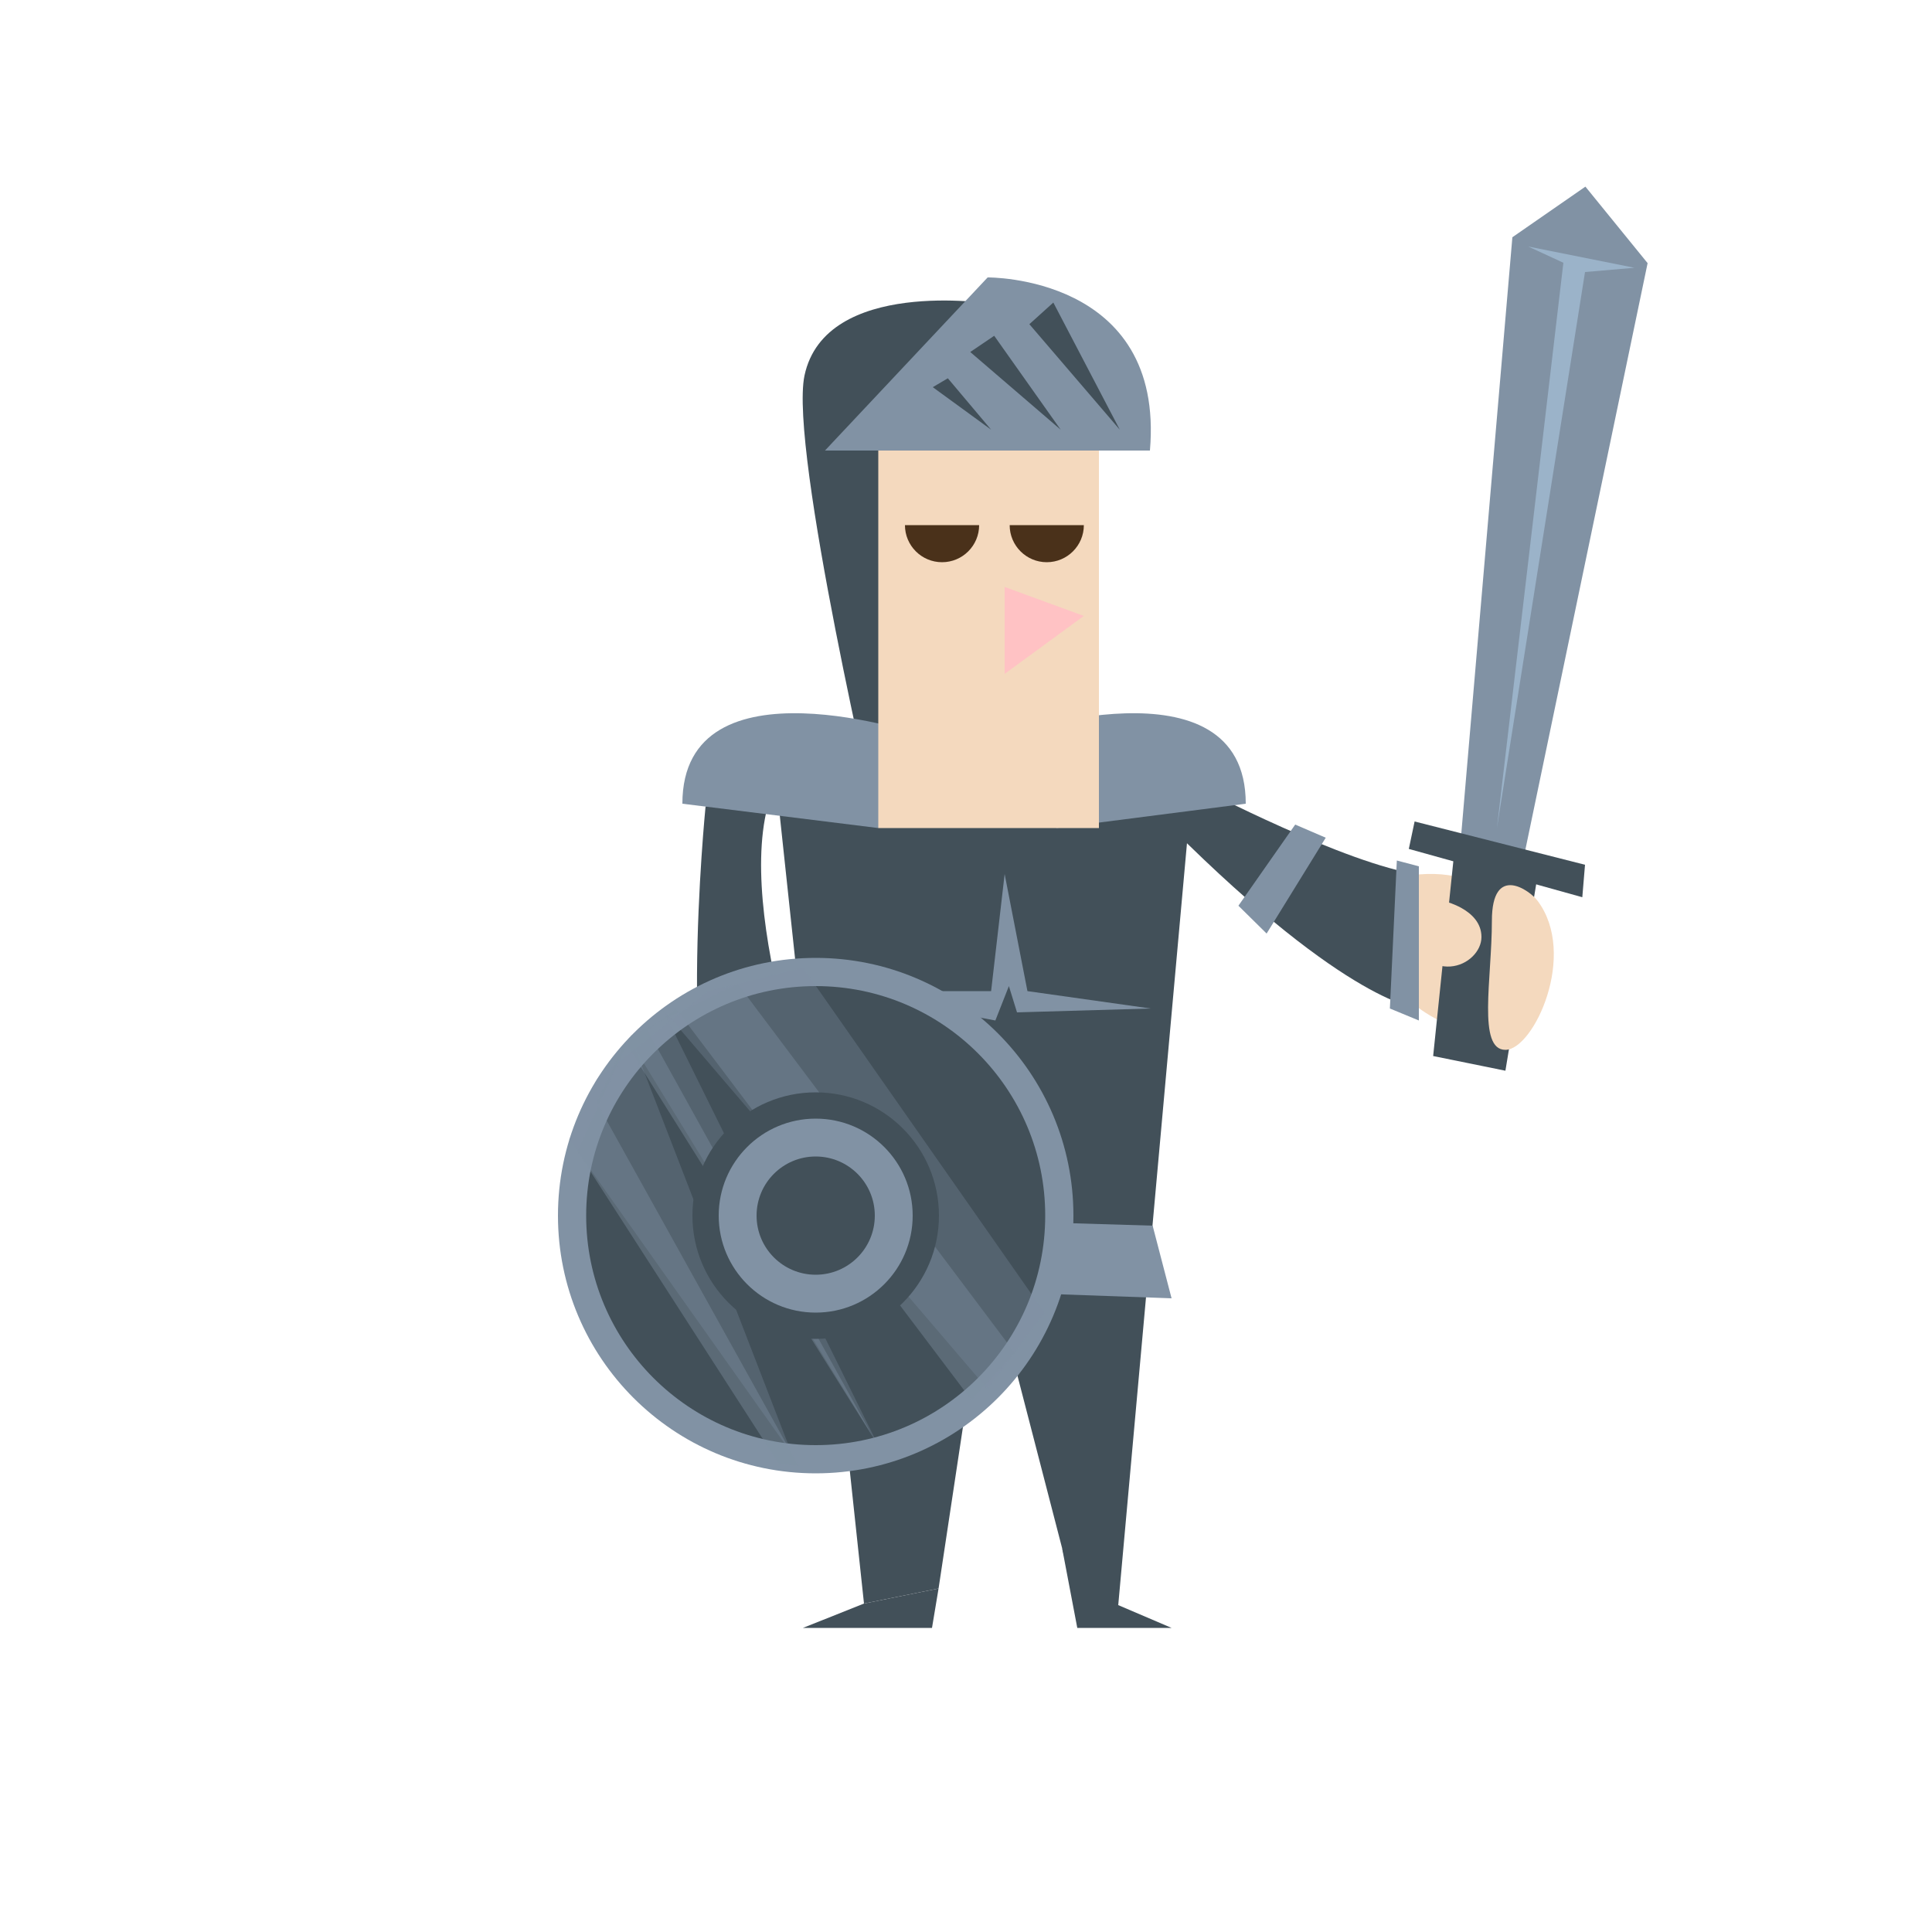 <?xml version="1.0" encoding="utf-8"?>
<!-- Generator: Adobe Illustrator 24.0.1, SVG Export Plug-In . SVG Version: 6.00 Build 0)  -->
<svg version="1.1" id="Camada_1" xmlns="http://www.w3.org/2000/svg" xmlns:xlink="http://www.w3.org/1999/xlink" x="0px" y="0px"
	 viewBox="0 0 500 500" style="enable-background:new 0 0 500 500;" xml:space="preserve">
<style type="text/css">
	.st0{fill:#D28A47;}
	.st1{fill:#A8662F;}
	.st2{fill:#B7DBEB;}
	.st3{fill:#7893A1;}
	.st4{fill:#AACBDA;}
	.st5{opacity:0.1;fill:#333B40;}
	.st6{fill:#FDB232;}
	.st7{fill:#6C392C;}
	.st8{fill:#C7ECFD;}
	.st9{fill:#FDC63D;}
	.st10{fill:#FDDF5A;}
	.st11{fill:#FD5A4E;}
	.st12{fill:#FD7E68;}
	.st13{opacity:0.1;fill:#4A340E;}
	.st14{fill:#FDD555;}
	.st15{fill:#705F25;}
	.st16{opacity:0.1;fill:#455359;}
	.st17{fill:#E2E8F4;}
	.st18{fill:#D4D9E9;}
	.st19{fill:#76C1FB;}
	.st20{opacity:0.1;fill:#2D2E30;}
	.st21{fill:#F7C709;}
	.st22{fill:#EDE8E4;}
	.st23{fill:#876746;}
	.st24{fill:#DEB307;}
	.st25{fill:#B06E30;}
	.st26{opacity:0.1;fill:#3B3002;}
	.st27{fill:#ED5540;}
	.st28{fill:#CEC4DC;}
	.st29{opacity:0.1;fill:#3D3010;}
	.st30{fill:#526D8A;}
	.st31{fill:#8CD0F3;}
	.st32{fill:#CDE6F3;}
	.st33{fill:#394B61;}
	.st34{opacity:0.1;fill:#283645;}
	.st35{fill:#DFE1E6;}
	.st36{fill:#717114;}
	.st37{fill:#C7C8CD;}
	.st38{opacity:0.1;fill:#2A2A2B;}
	.st39{fill:#E0F2FC;}
	.st40{fill:#D0DFE9;}
	.st41{opacity:0.1;fill:#666E73;}
	.st42{fill:#FDBC07;}
	.st43{fill:#E6AB07;}
	.st44{fill:#FBC068;}
	.st45{fill:#FCE680;}
	.st46{fill:#B58A4B;}
	.st47{fill:#FDEFA9;}
	.st48{fill:#EE5226;}
	.st49{fill:#A72E23;}
	.st50{opacity:0.1;}
	.st51{fill:#4F4728;}
	.st52{fill:#94C9F3;}
	.st53{fill:#BDE1FD;}
	.st54{fill:#56748A;}
	.st55{fill:#B746BD;}
	.st56{fill:#DA53E1;}
	.st57{opacity:0.1;fill:#411842;}
	.st58{fill:#CA722D;}
	.st59{fill:#B05927;}
	.st60{fill:#FCD21B;}
	.st61{fill:#ECC51C;}
	.st62{fill:#F8A623;}
	.st63{fill:#D7E1E6;}
	.st64{fill:#C1CFD6;}
	.st65{fill:#333333;}
	.st66{fill:#CACACA;}
	.st67{fill:#D68747;}
	.st68{fill:#B1B2B2;}
	.st69{fill:#C2783F;}
	.st70{fill:#D69D55;}
	.st71{fill:#EDB96A;}
	.st72{fill:#A56B37;}
	.st73{fill:#F2CD28;}
	.st74{fill:#E4E4E4;}
	.st75{fill:#F17B65;}
	.st76{opacity:0.1;fill:#7B3E33;}
	.st77{fill:#AA5748;}
	.st78{fill:#A63F12;}
	.st79{fill:#EB5919;}
	.st80{fill:#F68688;}
	.st81{fill:#86330E;}
	.st82{fill:#F36968;}
	.st83{fill:#FFEBEE;}
	.st84{fill:#FFCDD2;}
	.st85{fill:#CFD8DC;}
	.st86{fill:#90A4AE;}
	.st87{fill:#B0BEC5;}
	.st88{fill:#FBE9E7;}
	.st89{fill:#E0F2F1;}
	.st90{fill:#B2DFDB;}
	.st91{fill:#ECEFF1;}
	.st92{fill:#EDE7F6;}
	.st93{fill:#D1C4E9;}
	.st94{fill:#78909C;}
	.st95{fill:#62808C;}
	.st96{fill:#FFF3E0;}
	.st97{fill:#FFE0B2;}
	.st98{fill:#E1E6EA;}
	.st99{fill:#E0F7FA;}
	.st100{fill:#B2EBF2;}
	.st101{fill:#E3F2FD;}
	.st102{fill:#BBDEFB;}
	.st103{fill:#A4B5BC;}
	.st104{fill:#F4D9BE;}
	.st105{fill:#AC9173;stroke:#876A54;stroke-miterlimit:10;}
	.st106{fill:#6AA6AB;}
	.st107{fill:#FFFFFF;}
	.st108{fill:#FFC2C4;}
	.st109{fill:#4A311A;}
	.st110{fill:#FFFFA4;}
	.st111{fill:#8192A4;}
	.st112{fill:#425059;}
	.st113{opacity:0.3;fill:#8192A4;enable-background:new    ;}
	.st114{opacity:0.4;fill:#8192A4;enable-background:new    ;}
	.st115{fill:#9BB3C9;}
	.st116{fill:#6F774B;}
	.st117{fill:#8D9968;}
	.st118{fill:#E94E1B;}
	.st119{fill:#F9B233;}
	.st120{fill:#FFF9AE;}
	.st121{fill:#F39200;}
	.st122{fill:#936037;}
	.st123{fill:#CA9E67;}
	.st124{fill:#7D4E24;}
	.st125{opacity:0.3;fill:#CA9E67;enable-background:new    ;}
	.st126{opacity:0.4;fill:#CA9E67;enable-background:new    ;}
	.st127{fill:#A3B9CC;}
	.st128{fill:#E30613;}
	.st129{fill:#566872;}
	.st130{fill:#B17F4A;}
	.st131{fill:#EDEDED;}
	.st132{fill:#00FFFF;}
	.st133{fill:#996483;}
	.st134{fill:#845A78;}
	.st135{fill:#FFED00;}
	.st136{fill:url(#SVGID_1_);}
</style>
<g>
	<polyline class="st111" points="377.8,220.2 391.4,61.4 410.3,48.3 426.4,68.1 393.7,225 	"/>
	<polygon class="st112" points="199.6,190.4 223.6,415 242.9,411.1 251.4,354.8 263,354.8 278.3,413.9 289.4,415.4 309.7,190.4 	"/>
	<path class="st104" d="M188.8,298.3c0,0-5.9,34,22.3,34s-9.4-47-9.4-47"/>
	<path class="st112" d="M182.6,208.7c0,0-8.3,82.8,7.2,98.3l24.3-8.7c0,0-25-62.2-14.6-92.4"/>
	<path class="st104" d="M367.2,226.3c22.2-1.8,29.2,15.6,24,32.3s-24,2.3-24,2.3"/>
	<path class="st112" d="M256.5,78.6c0,0-42.9-6.8-48.3,18.6c-4,19.1,19,117.1,19,117.1l16.6-68.2"/>
	<polygon class="st112" points="376.4,220.2 370.9,273.3 389.6,277.1 398,226.2 	"/>
	<path class="st104" d="M373.3,233.1c0,0,10.1,2.1,10.1,9.4s-14.1,14.6-21.9-4.7"/>
	<path class="st112" d="M310.4,203.8c0,0,38.3,20,56.8,22.5V261c0,0-18-0.8-64-46.7"/>
	<path class="st111" d="M260,190.4c0,0,62.4-21.3,62.4,17.6l-49,6.3"/>
	<path class="st111" d="M239,190.4c0,0-62.4-21.3-62.4,17.6l50.7,6.3"/>
	<rect x="227.3" y="104.6" class="st104" width="57.1" height="109.7"/>
	<path class="st109" d="M243.8,145.5c5.3,0,9.6-4.3,9.6-9.6h-19.2C234.2,141.2,238.5,145.5,243.8,145.5z"/>
	<path class="st109" d="M270.9,145.5c5.3,0,9.6-4.3,9.6-9.6h-19.2C261.3,141.2,265.6,145.5,270.9,145.5z"/>
	<path class="st104" d="M397.9,233.1c-1.9-2.6-11.8-9.8-11.8,5.2s-3.8,33.4,3.5,33.4S408.4,247,397.9,233.1z"/>
	<path class="st111" d="M297.6,116.6h-84.1l42.1-44.8C255.5,71.8,301.5,71.2,297.6,116.6z"/>
	<polygon class="st111" points="335.2,213.4 320.5,234.4 327.8,241.6 343.1,216.8 	"/>
	<polyline class="st111" points="367.2,264.1 367.2,224.2 361.5,222.7 359.7,261 	"/>
	<polygon class="st111" points="217.3,256.5 256.5,256.5 260,226.2 265.9,256.5 297.8,261 263.2,262 261.1,255.2 257.6,264.1 	"/>
	<polygon class="st111" points="211.1,314.6 298.3,317.2 303.2,336 199.6,332.3 	"/>
	<polyline class="st112" points="289.4,415.4 303.2,421.3 278.8,421.3 274.9,400.8 	"/>
	<polyline class="st112" points="223.6,415 207.8,421.3 241.2,421.3 242.9,411.1 	"/>
	<circle class="st111" cx="211.1" cy="314.6" r="66.7"/>
	<circle class="st112" cx="211.1" cy="314.6" r="59.4"/>
	<polyline class="st113" points="147.3,294.9 204.9,376.2 164.5,271.7 227.3,374.1 171.4,261 255.6,359.5 270.3,339.7 207.8,250.4 
		183.2,256.5 154.5,279.2 	"/>
	<polyline class="st114" points="149.4,297.9 201.6,378.9 206.7,379.4 154.4,285.3 161.8,269.7 226.1,372.2 167.6,266.7 174.9,261 
		251.4,362.3 262.6,350.1 190.9,254.6 163.3,268 	"/>
	<circle class="st112" cx="211.1" cy="314.6" r="31.9"/>
	<circle class="st111" cx="211.1" cy="314.6" r="25.1"/>
	<circle class="st112" cx="211.1" cy="314.6" r="15.3"/>
	<polygon class="st112" points="364.6,219.7 409.5,232.2 410.2,223.8 366.1,212.6 	"/>
	<polygon class="st115" points="395.5,63.8 404.6,68 387.4,214.3 410.2,70.4 423,69.3 	"/>
	<polyline class="st112" points="266.4,83.9 289.8,111.2 272.6,78.3 	"/>
	<polyline class="st112" points="251.1,91.1 274.5,111.2 257.3,86.9 	"/>
	<polyline class="st112" points="241.4,100.2 256.5,111.2 245.3,97.9 	"/>
	<polygon class="st108" points="260,151.9 280.5,159.4 260,174.4 	"/>
</g>
</svg>
